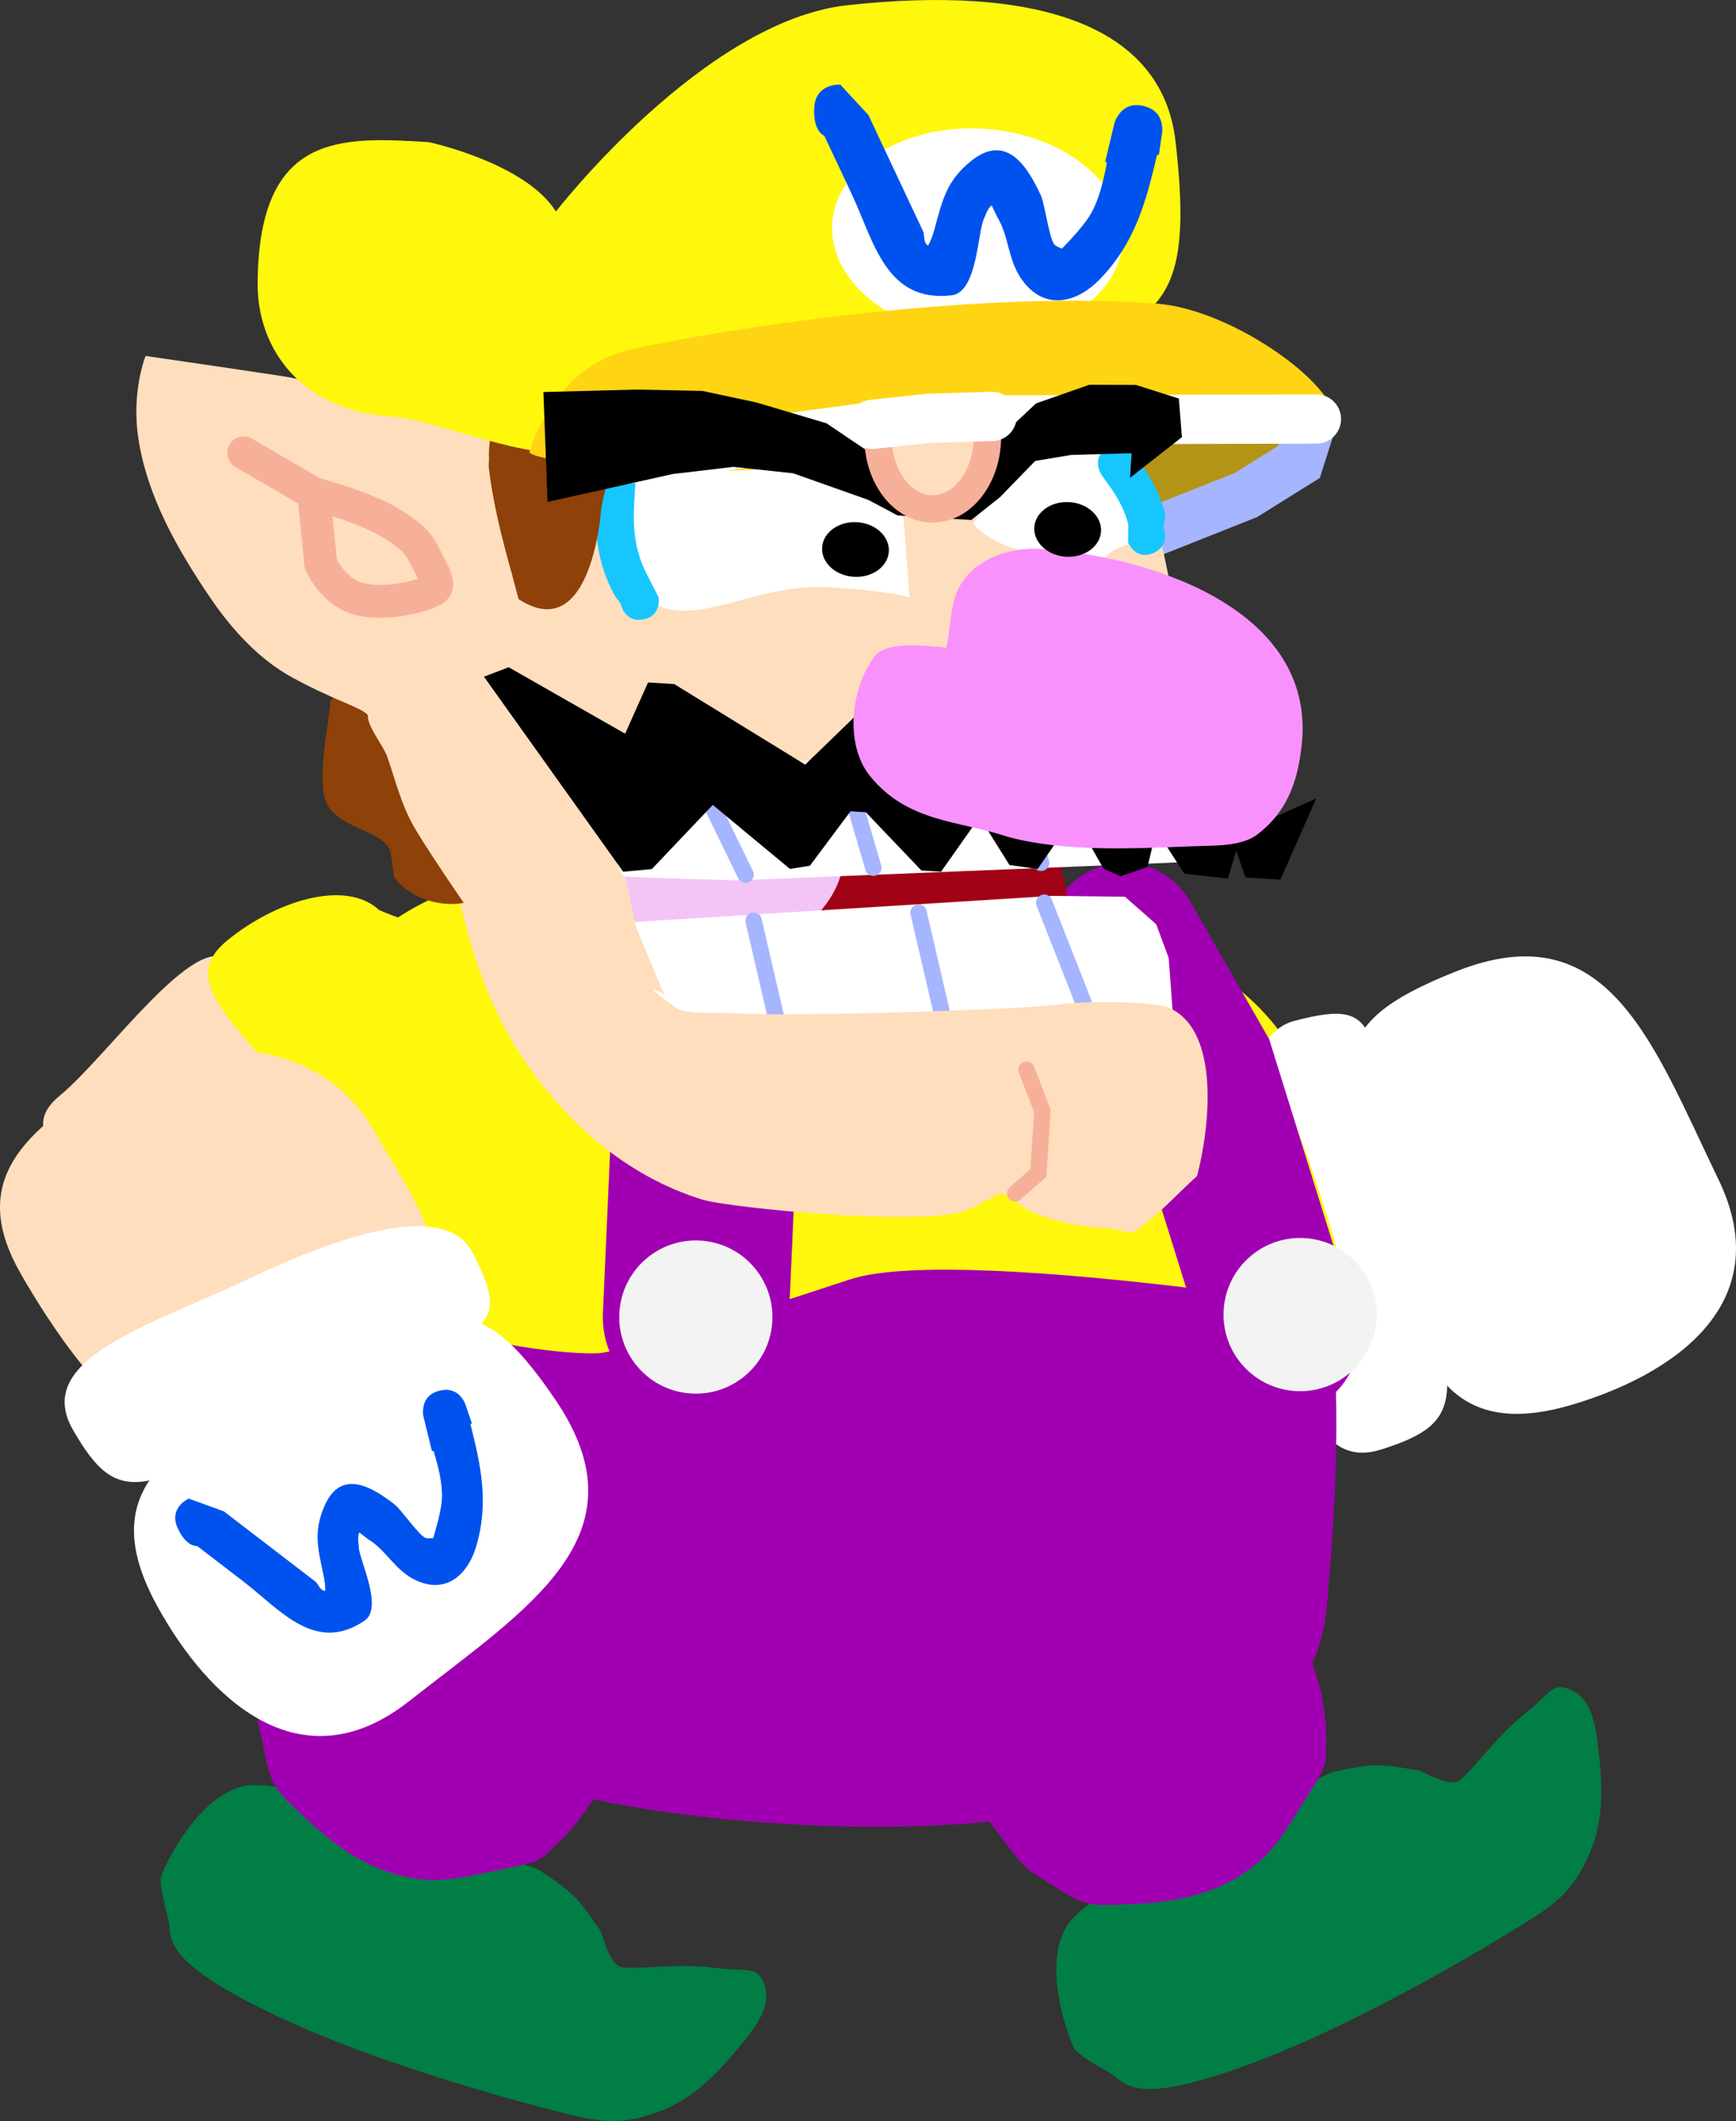 <svg version="1.1" xmlns="http://www.w3.org/2000/svg" xmlns:xlink="http://www.w3.org/1999/xlink" width="158.656" height="193.814" viewBox="0,0,158.656,193.814"><rect x="0" y="0" width="158.656" height="193.814" fill="#333333" stroke="none"/><g transform="translate(-176.135,-83.727)"><g data-paper-data="{&quot;isPaintingLayer&quot;:true}" fill-rule="nonzero" stroke-linejoin="miter" stroke-miterlimit="10" stroke-dasharray="" stroke-dashoffset="0" style="mix-blend-mode: normal"><g data-paper-data="{&quot;origRot&quot;:0}" stroke-width="0" stroke-linecap="butt"><g data-paper-data="{&quot;origPos&quot;:null}" stroke="none"><path d="M288.261,206.175c-9.343,4.778 -13.406,9.654 -15.984,4.614c-2.578,-5.04 -12.161,-15.361 -8.685,-17.782c2.907,-2.026 25.677,-14.814 29.208,-14.517c2.746,0.231 3.835,6.594 9.225,17.134c2.578,5.04 -4.421,5.774 -13.764,10.552z" data-paper-data="{&quot;origRot&quot;:0,&quot;origPos&quot;:null}" fill="#ffdebd"/><path d="M277.983,189.334c-9.343,4.778 -13.669,8.567 -16.246,3.527c-2.578,-5.04 -3.241,-11.764 0.234,-14.186c1.88,-2.468 4.968,-9.123 8.499,-8.826c6.891,-2.61 19.23,0.806 24.62,11.346c1.611,3.893 -7.764,3.361 -17.107,8.138z" data-paper-data="{&quot;origRot&quot;:0,&quot;origPos&quot;:null}" fill="#fff70c"/></g><g data-paper-data="{&quot;origPos&quot;:null}"><path d="M299.633,186.978c2.639,8.53 6.682,12.27 4.272,20.868c-1.313,4.686 -11.96,8.537 -16.609,9.975c-8.31,2.571 -12.333,-1.858 -15.394,-11.751c-3.061,-9.893 1.194,-19.996 9.504,-22.568c8.31,-2.571 15.166,-6.417 18.226,3.476z" data-paper-data="{&quot;origPos&quot;:null,&quot;origRot&quot;:0}" fill="#ffdebd" stroke="#ffdebd"/><g data-paper-data="{&quot;origPos&quot;:null,&quot;origRot&quot;:0}" fill="#ffffff" stroke="none"><path d="M309.189,172.499c13.922,-5.534 17.993,6.575 24.001,19.01c5.506,11.395 -4.224,17.905 -13.515,20.617c-12.806,3.739 -14.594,-6.195 -17.425,-18.53c-2.831,-12.335 -6.061,-15.93 6.938,-21.097z" data-paper-data="{&quot;origRot&quot;:0,&quot;origPos&quot;:null}"/><path d="M294.425,177.016c8.926,-2.354 6.41,1.164 10.94,18.787c3.976,15.469 5.036,17.835 -2.984,20.373c-7.169,2.269 -7.82,-9.022 -10.018,-18.543c-2.198,-9.521 -3.15,-19.241 2.062,-20.616z" data-paper-data="{&quot;origRot&quot;:0,&quot;origPos&quot;:null}"/></g></g></g><g data-paper-data="{&quot;origRot&quot;:0}" stroke-width="0" stroke-linecap="round"><path d="M297.502,245.825c0.451,-0.23 2.894,-0.728 4.146,-0.781c1.471,-0.063 3.349,0.371 4.088,0.43c0.246,0.019 2.711,1.549 3.697,0.994c0.987,-0.555 3.338,-3.956 5.911,-6.014c2.573,-2.058 2.668,-3.109 4.453,-2.274c1.785,0.835 2.172,3.096 2.432,5.495c0.261,2.398 0.652,6.015 -0.814,9.399c-1.466,3.384 -3.085,4.624 -6.057,6.462c-2.972,1.838 -14.848,9.087 -25.232,12.888c-10.385,3.801 -11.077,1.692 -12.486,0.763c-0.425,-0.28 -3.037,-1.609 -3.39,-2.386c-0.867,-1.912 -3.043,-8.621 -0.042,-11.807c3.001,-3.186 13.434,-8.134 23.292,-13.17z" data-paper-data="{&quot;origPos&quot;:null}" fill="#007e45" stroke="#000000"/><path d="M272.395,256.029c-2.95,-1.954 -1.839,-0.516 -6.317,-6.505c-4.478,-5.989 -6.571,-9.351 -7.859,-12.455c-1.424,-3.433 22.156,-16.348 28.927,-16.647c6.771,-0.299 7.626,12.374 8.775,14.981c0.827,1.876 1.464,4.896 1.403,7.144c-0.061,2.247 0.412,2.069 -1.743,5.382c-2.155,3.312 -3.031,5.428 -6.644,7.511c-3.613,2.083 -7.894,2.236 -10.415,2.326c-2.522,0.09 -3.177,0.218 -6.127,-1.736z" data-paper-data="{&quot;origPos&quot;:null}" fill="#a000b2" stroke="#b100c6"/></g><g data-paper-data="{&quot;origPos&quot;:null,&quot;origRot&quot;:0}"><path d="M233.269,167.917c15.341,1.332 40.837,-1.924 51.939,7.516c14.902,12.671 13.736,37.339 12.196,55.081c-1.42,16.355 -24.96,22.056 -53.328,19.593c-28.369,-2.463 -52.879,-12.857 -49.19,-46.869c2.299,-12.376 10.014,-37.784 38.383,-35.322z" data-paper-data="{&quot;origPos&quot;:null,&quot;index&quot;:null}" fill="#a000b2" stroke="none" stroke-width="0" stroke-linecap="butt"/><path d="M239.224,162.913c15.341,1.332 36.137,0.178 47.24,9.618c7.516,6.391 13.35,30.96 13.35,30.96c0,0 -36.558,-5.934 -45.989,-2.857c-4.228,1.38 -17.014,5.682 -22.598,6.703c-2.927,0.535 -34.231,-2.204 -29.846,-21.1c2.299,-12.376 9.475,-25.786 37.843,-23.324z" data-paper-data="{&quot;origPos&quot;:null,&quot;index&quot;:null}" fill="#fff70c" stroke="none" stroke-width="0" stroke-linecap="butt"/><path d="M241.305,168.581l-1.576,35.497" data-paper-data="{&quot;origPos&quot;:null}" fill="none" stroke="#a000b2" stroke-width="17" stroke-linecap="round"/><path d="M246.703,204.683c-0.334,3.852 -3.728,6.703 -7.579,6.368c-3.852,-0.334 -6.703,-3.728 -6.368,-7.579c0.334,-3.852 3.728,-6.703 7.579,-6.368c3.852,0.334 6.703,3.728 6.368,7.579z" data-paper-data="{&quot;origPos&quot;:null}" fill="#f3f3f3" stroke="none" stroke-width="0" stroke-linecap="butt"/><path d="M278.835,169.583l6.834,11.908l7.621,24.473" data-paper-data="{&quot;origPos&quot;:null,&quot;origRot&quot;:0}" fill="none" stroke="#a000b2" stroke-width="14" stroke-linecap="round"/><path d="M301.929,204.458c-0.334,3.852 -3.728,6.703 -7.579,6.368c-3.852,-0.334 -6.703,-3.728 -6.368,-7.579c0.334,-3.852 3.728,-6.703 7.579,-6.368c3.852,0.334 6.703,3.728 6.368,7.579z" data-paper-data="{&quot;origPos&quot;:null}" fill="#f3f3f3" stroke="none" stroke-width="0" stroke-linecap="butt"/></g><g data-paper-data="{&quot;origRot&quot;:0}" stroke-width="0" stroke-linecap="round"><path d="M225.014,254.431c0.479,0.164 2.535,1.575 3.443,2.438c1.067,1.014 2.061,2.666 2.533,3.238c0.157,0.19 0.771,3.026 1.855,3.349c1.085,0.324 5.164,-0.35 8.432,0.07c3.268,0.42 4.09,-0.243 4.73,1.62c0.64,1.863 -0.717,3.714 -2.26,5.568c-1.543,1.855 -3.871,4.65 -7.323,5.948c-3.451,1.298 -5.469,0.997 -8.856,0.138c-3.387,-0.859 -16.854,-4.358 -26.805,-9.181c-9.951,-4.824 -8.916,-6.788 -9.228,-8.446c-0.094,-0.5 -0.955,-3.302 -0.641,-4.095c0.772,-1.952 4.082,-8.18 8.459,-8.237c4.376,-0.057 15.186,4.004 25.658,7.591z" data-paper-data="{&quot;origPos&quot;:null}" fill="#007e45" stroke="#000000"/><path d="M200.227,243.475c-0.646,-3.479 -0.907,-1.681 0.286,-9.063c1.193,-7.382 2.155,-11.224 3.491,-14.307c1.478,-3.41 27.154,4.565 32.075,9.225c4.921,4.66 -3.595,14.084 -4.671,16.722c-0.774,1.898 -2.502,4.456 -4.16,5.974c-1.658,1.518 -1.201,1.735 -5.08,2.488c-3.879,0.753 -6.009,1.594 -10.018,0.444c-4.009,-1.149 -7.094,-4.121 -8.912,-5.871c-1.817,-1.75 -2.365,-2.132 -3.011,-5.612z" data-paper-data="{&quot;origPos&quot;:null}" fill="#a000b2" stroke="#b100c6"/></g><g data-paper-data="{&quot;origRot&quot;:0}" stroke-linecap="butt"><g data-paper-data="{&quot;origPos&quot;:null}" stroke="none" stroke-width="0"><path d="M202.803,209.636c-4.371,3.597 -6.587,-3.082 -13.255,-11.184c-6.668,-8.102 -12.302,-11.027 -7.931,-14.624c4.371,-3.597 12.4,-15.169 15.509,-12.293c2.601,2.406 19.971,21.908 20.436,25.421c0.362,2.732 -5.62,5.158 -14.76,12.681z" data-paper-data="{&quot;origRot&quot;:0,&quot;origPos&quot;:null}" fill="#ffdebd"/><path d="M215.411,199.772c-3.458,2.407 -4.946,-6.864 -11.614,-14.967c-6.668,-8.102 -11.296,-11.516 -6.925,-15.114c4.371,-3.597 10.797,-5.685 13.907,-2.81c2.813,1.308 9.976,2.899 10.442,6.411c4.025,6.172 3.331,18.956 -5.809,26.479z" data-paper-data="{&quot;origRot&quot;:0,&quot;origPos&quot;:null}" fill="#fff70c"/></g><g data-paper-data="{&quot;origPos&quot;:null}"><path d="M210.735,205.448c-7.767,4.405 -10.554,9.155 -19.468,8.643c-4.858,-0.279 -10.9,-9.854 -13.301,-14.087c-4.291,-7.566 -0.827,-12.445 8.181,-17.554c9.007,-5.109 19.788,-3.117 24.08,4.45c4.291,7.566 9.516,13.439 0.509,18.548z" data-paper-data="{&quot;origPos&quot;:null,&quot;origRot&quot;:0}" fill="#ffdebd" stroke="#ffdebd" stroke-width="0"/><g data-paper-data="{&quot;origPos&quot;:null,&quot;origRot&quot;:0}" fill="#ffffff" stroke="none" stroke-width="0"><path d="M226.925,211.681c8.387,12.414 -2.568,18.983 -13.428,27.516c-9.952,7.819 -18.394,-0.291 -23.033,-8.785c-6.395,-11.708 2.925,-15.582 14.368,-20.989c11.443,-5.407 14.262,-9.333 22.093,2.258z" data-paper-data="{&quot;origRot&quot;:0,&quot;origPos&quot;:null}"/><path d="M219.35,198.227c4.212,8.215 0.236,6.511 -16.007,14.71c-14.259,7.198 -16.342,8.74 -20.539,1.449c-3.752,-6.517 7.138,-9.571 15.967,-13.758c8.829,-4.186 18.12,-7.198 20.579,-2.401z" data-paper-data="{&quot;origRot&quot;:0,&quot;origPos&quot;:null}"/></g><path d="M192.345,223.297c-0.792,-1.836 1.044,-2.629 1.044,-2.629l3.2,1.162c1.389,1.065 2.777,2.13 4.166,3.195c1.389,1.065 2.777,2.13 4.166,3.195c0.298,0.228 0.403,0.695 0.749,0.84c0.053,0.022 0.117,0.034 0.186,0.039c0.013,-0.462 -0.047,-0.929 -0.149,-1.411c-0.513,-2.423 -0.954,-3.981 0.089,-6.359c1.564,-3.566 4.542,-1.557 6.402,-0.131c0.672,0.559 2.194,2.797 2.825,3.063c0.178,0.075 0.466,0.029 0.703,0.019c0.311,-1.032 0.763,-2.642 0.799,-3.653c0.05,-1.388 -0.329,-2.876 -0.766,-4.329l-0.144,0.035l-0.762,-3.091c-0.062,-0.241 -0.078,-0.492 -0.048,-0.74c0.05,-0.599 0.341,-1.397 1.473,-1.69c0.02,-0.005 0.039,-0.01 0.059,-0.015c1.14,-0.27 1.771,0.298 2.095,0.805c0.113,0.163 0.2,0.339 0.26,0.524l0.573,1.681l-0.136,0.046c0.956,3.816 1.729,7.241 0.495,11.282c-0.71,2.327 -2.585,4.269 -5.359,3.052c-2.038,-0.894 -2.756,-2.773 -4.501,-3.817c-0.265,-0.203 -0.529,-0.406 -0.793,-0.609c-0.176,0.417 -0.075,0.906 -0.047,1.357c0.077,1.213 2.26,5.534 0.527,6.706c-4.517,3.056 -7.71,-1.006 -11.129,-3.628c-1.389,-1.065 -2.777,-2.13 -4.166,-3.195c0,0 -1.017,0.129 -1.809,-1.707z" data-paper-data="{&quot;origPos&quot;:null}" fill="#0052ef" stroke="none" stroke-width="0.5"/></g></g><g data-paper-data="{&quot;origRot&quot;:0}"><path d="M272.866,145.255l-2.659,5.179l5.942,28.088l-42.52,1.708l-3.577,-1.557l-2.373,-4.823l-5.629,-27.734l33.184,-1.952z" data-paper-data="{&quot;origPos&quot;:null}" fill="#a10114" stroke="#a10114" stroke-width="0.5" stroke-linecap="round"/><path d="M224.892,165.808c-0.864,-4.988 4.759,-10.127 12.559,-11.477c7.8,-1.35 14.823,1.599 15.687,6.587c0.864,4.988 -4.759,10.127 -12.559,11.477c-7.8,1.35 -14.823,-1.599 -15.687,-6.587z" data-paper-data="{&quot;origPos&quot;:null,&quot;origRot&quot;:0}" fill="#f4c4f6" stroke="none" stroke-width="0" stroke-linecap="butt"/><g data-paper-data="{&quot;origPos&quot;:null}" stroke-linecap="round"><path d="M236.061,178.71l-4.019,-10.602l40.233,-2.517l6.675,0.079l2.85,2.514l1.145,3.077l0.545,7.381z" data-paper-data="{&quot;origPos&quot;:null}" fill="#ffffff" stroke="#000000" stroke-width="0"/><path d="M271.568,166.214l4.04,10.269" data-paper-data="{&quot;origPos&quot;:null}" fill="none" stroke="#a5b5ff" stroke-width="1.5"/><path d="M260.083,167.123l2.225,9.588" data-paper-data="{&quot;origPos&quot;:null,&quot;origRot&quot;:0}" fill="none" stroke="#a5b5ff" stroke-width="1.5"/><path d="M245.009,167.859l2.225,9.588" data-paper-data="{&quot;origPos&quot;:null,&quot;origRot&quot;:0}" fill="none" stroke="#a5b5ff" stroke-width="1.5"/></g><g data-paper-data="{&quot;origPos&quot;:null}"><path d="M222.75,142.582c3.4,0.902 3.775,5.633 3.814,5.919c0.221,1.624 9.61,24.782 10.291,26.094c-2.897,-1.624 1.178,1.353 1.378,1.41c1.467,0.421 3.462,0.214 4.99,0.309c5.87,0.364 27.432,-0.4 29.75,-0.805c1.867,-0.326 8.511,-0.292 9.86,0.252c5.007,2.021 3.775,11.389 2.704,15.427c-1.823,1.647 -3.479,3.5 -5.469,4.941c-0.675,0.489 -1.663,-0.103 -2.495,-0.155c-2.704,-0.168 -4.987,-0.51 -7.483,-1.678c-0.64,-0.3 -1.099,-0.898 -1.71,-1.253c-0.183,-0.107 -0.546,-0.182 -0.839,-0.26c-1.027,0.472 -1.991,1.082 -3.032,1.523c-3.655,1.55 -21.688,-0.194 -24.166,-0.956c-7.001,-2.152 -12.654,-7.172 -16.642,-13.236c-4.475,-7.035 -5.823,-14.553 -7.173,-22.613c-0.48,-2.868 0.108,-11.369 0.108,-11.369c0,0 1.282,-4.833 6.115,-3.551z" data-paper-data="{&quot;origPos&quot;:null}" fill="#ffdebd" stroke="none" stroke-width="0.5" stroke-linecap="butt"/><path d="M269.955,181.477l1.437,3.763l-0.165,2.662l-0.185,2.994l-2.12,1.873" data-paper-data="{&quot;origPos&quot;:null}" fill="none" stroke="#f6b09a" stroke-width="1.5" stroke-linecap="round"/></g></g><g><path d="M297.47,124.605c-0.862,3.747 -13.658,7.769 -23.493,7.158c-7.925,-0.492 -5.542,-7.112 -5.317,-10.75c0.226,-3.638 15.708,-1.88 23.634,-1.388c7.925,0.492 5.734,2.555 5.176,4.98z" data-paper-data="{&quot;origPos&quot;:null}" fill="#b49416" stroke="none" stroke-width="0" stroke-linecap="butt"/><path d="M296.114,121.995l-1.246,3.93l-4.864,3.038l-11.642,4.621" data-paper-data="{&quot;origPos&quot;:null}" fill="none" stroke="#a5b5ff" stroke-width="4.5" stroke-linecap="round"/><path d="M209.136,145.29c2.839,0.197 4.244,1.182 6.468,2.772c4.076,3.228 7.927,9.432 6.63,14.777c-1.12,4.614 -7.604,4.336 -10.074,1.063c-0.035,-0.067 -0.278,-2.276 -0.369,-2.466c-0.918,-1.915 -4.214,-1.885 -5.623,-3.976c-1.287,-1.911 0.015,-7.374 0.153,-9.589c0,0 1.696,-2.907 2.816,-2.58z" data-paper-data="{&quot;origPos&quot;:null}" fill="#8e4108" stroke="none" stroke-width="0.5" stroke-linecap="butt"/><path d="M220.161,168.613c0,0 -4.543,-6.492 -6.206,-9.356c-1.189,-2.104 -1.659,-4.178 -2.435,-6.398c-0.335,-0.959 -1.808,-2.741 -1.762,-3.722c0.012,-0.247 -1.037,-0.748 -1.899,-1.111c-1.703,-0.717 -3.475,-1.542 -5.092,-2.435c-3.004,-1.659 -5.459,-4.372 -7.375,-7.179c-3.016,-4.437 -5.795,-9.287 -6.61,-14.599c-0.66,-4.307 0.658,-7.562 0.658,-7.562c0,0 12.795,1.862 13.225,1.971c2.022,0.515 8.461,0.902 12.708,2.353c2.062,0.705 3.911,1.236 5.52,2.64c0.609,0.531 1.735,2.508 2.04,2.521c2.698,0.116 6.751,-2.033 9.304,-2.875c6.915,-2.28 42.212,-3.399 46.949,0.541c0.681,0.566 0.778,1.591 1.141,2.398c1.329,2.956 5.382,24.153 5.698,28.174c0.168,2.129 -1.528,4.268 -2.822,5.588c-0.585,0.598 -6.985,0.571 -9.201,0.433c-10.672,-0.662 -21.299,-1.433 -31.996,-1.407c-2.667,0.001 -6.208,0.279 -8.81,-0.382c-0.336,-0.085 -1.552,1.053 -1.327,1.406c1.091,1.71 2.638,10.083 2.638,10.083z" data-paper-data="{&quot;origPos&quot;:null}" fill="#ffdebd" stroke="none" stroke-width="0.5" stroke-linecap="butt"/><path d="M259.261,138.36c0,0 -0.96,-0.575 -7.354,-0.972c-6.394,-0.397 -11.933,3.563 -15.73,1.603c-3.301,-1.704 -3.787,-13.34 -1.785,-13.215c4.634,0.288 24.011,1.181 24.011,1.181l0.857,11.403z" data-paper-data="{&quot;origPos&quot;:null}" fill="#ffffff" stroke="#f6b09a" stroke-width="0" stroke-linecap="butt"/><path d="M265.119,131.581c0,0 2.065,-4.344 4.713,-5.518c2.758,-1.223 7.155,-1.66 7.155,-1.66c0,0 5.727,7.817 2.243,9.056c-4.007,1.425 0.313,1.522 -6.081,1.125c-6.394,-0.397 -8.029,-3.003 -8.029,-3.003z" data-paper-data="{&quot;index&quot;:null,&quot;origPos&quot;:null}" fill="#ffffff" stroke="#f6b09a" stroke-width="0" stroke-linecap="butt"/><path d="M234.903,140.327c-1.723,0.304 -2.028,-1.419 -2.028,-1.419l-0.539,-0.718c-2.121,-3.915 -1.827,-7.143 -1.56,-11.446c0,0 0.108,-1.747 1.855,-1.638c1.747,0.108 1.638,1.855 1.638,1.855c-0.229,3.69 -0.63,6.289 1.144,9.562l0.909,1.777c0,0 0.304,1.723 -1.419,2.028z" data-paper-data="{&quot;origPos&quot;:null}" fill="#18c6ff" stroke="none" stroke-width="0.5" stroke-linecap="butt"/><path d="M220.838,125.72l-0.006,-0.001c-0.237,-4.873 3.036,-5.178 6.845,-4.728c1.243,0.147 2.797,0.055 3.569,1.245c2.117,3.263 -0.017,5.302 -0.224,8.631c-0.444,3.86 -2.14,11.1 -7.496,7.604c-0.002,-0.001 -0.628,-2.368 -0.637,-2.399c-0.895,-3.201 -1.692,-6.32 -2.084,-9.633c0,0 -0.026,-0.221 0.019,-0.515l-0.015,0.002c0,0 0.005,-0.08 0.03,-0.205z" data-paper-data="{&quot;origPos&quot;:null}" fill="#8e4108" stroke="none" stroke-width="0.5" stroke-linecap="butt"/><path d="M281.519,134.274c-1.62,0.679 -2.282,-0.973 -2.282,-0.973l0.017,-1.644c-0.462,-1.781 -1.294,-2.966 -2.397,-4.458c0,0 -1.053,-1.424 0.345,-2.501c1.398,-1.078 2.451,0.346 2.451,0.346c1.367,1.849 2.396,3.421 2.985,5.692l-0.16,1.208c0,0 0.661,1.652 -0.959,2.33z" data-paper-data="{&quot;origPos&quot;:null}" fill="#18c6ff" stroke="none" stroke-width="0.5" stroke-linecap="butt"/><path d="M283.573,96.665c1.72,15.08 -1.522,15.73 -10.682,19.955c-13.347,6.156 -30.153,3.699 -44.283,8.246c-3.71,1.194 -12.728,-2.826 -16.676,-3.071c-8.074,-0.501 -12.305,-6.001 -12.253,-12.236c0.115,-13.753 7.583,-13.343 15.657,-12.841c0,0 8.803,1.883 11.607,6.336c0,0 13.489,-17.417 26.659,-18.854c16.953,-1.851 28.737,1.637 29.971,12.466z" data-paper-data="{&quot;origPos&quot;:null}" fill="#fff70c" stroke="none" stroke-width="0" stroke-linecap="butt"/><path d="M278.74,105.801c-0.325,5.237 -6.532,9.113 -13.863,8.658c-7.331,-0.455 -13.011,-5.069 -12.686,-10.306c0.325,-5.237 6.532,-9.113 13.863,-8.658c7.331,0.455 13.011,5.069 12.686,10.306z" data-paper-data="{&quot;origPos&quot;:null}" fill="#ffffff" stroke="none" stroke-width="0" stroke-linecap="butt"/><path d="M250.552,93.525c0.154,-2.222 2.377,-2.068 2.377,-2.068l2.573,2.786c0.83,1.764 1.659,3.528 2.489,5.291c0.83,1.764 1.659,3.528 2.489,5.291c0.178,0.378 0.044,0.893 0.311,1.214c0.041,0.049 0.098,0.093 0.165,0.134c0.249,-0.45 0.428,-0.943 0.573,-1.473c0.731,-2.66 1.09,-4.428 3.338,-6.248c3.371,-2.729 5.291,0.781 6.402,3.143c0.379,0.897 0.741,3.89 1.23,4.475c0.137,0.165 0.446,0.267 0.686,0.378c0.835,-0.862 2.105,-2.224 2.658,-3.207c0.759,-1.348 1.145,-3.014 1.454,-4.675l-0.161,-0.038l0.826,-3.448c0.062,-0.27 0.174,-0.527 0.331,-0.757c0.355,-0.567 1.052,-1.208 2.322,-0.919c0.022,0.005 0.044,0.01 0.066,0.016c1.266,0.315 1.6,1.2 1.662,1.867c0.029,0.219 0.025,0.438 -0.01,0.652l-0.292,1.956l-0.158,-0.024c-1.005,4.265 -1.991,8.05 -5.276,11.418c-1.892,1.94 -4.74,2.904 -6.863,0.281c-1.56,-1.926 -1.31,-4.154 -2.504,-6.078c-0.158,-0.336 -0.316,-0.672 -0.474,-1.008c-0.387,0.323 -0.538,0.858 -0.74,1.319c-0.544,1.24 -0.593,6.632 -2.906,6.906c-6.032,0.715 -7.116,-4.937 -9.159,-9.279c-0.83,-1.764 -1.659,-3.528 -2.489,-5.291c0,0 -1.072,-0.392 -0.918,-2.614z" data-paper-data="{&quot;origPos&quot;:null,&quot;origRot&quot;:0}" fill="#0052ef" stroke="none" stroke-width="0.5" stroke-linecap="butt"/><path d="M298.041,122.536c-0.274,0.843 -43.832,3.792 -56.002,4.239c-5.915,0.217 -17.782,-0.945 -17.508,-1.788c1.013,-3.117 3.607,-8.037 9.334,-9.34c6.921,-1.574 30.588,-5.496 48.021,-4.171c7.127,0.541 17.167,7.944 16.155,11.06z" data-paper-data="{&quot;origPos&quot;:null}" fill="#ffd412" stroke="none" stroke-width="0" stroke-linecap="butt"/><path d="M198.401,125.107l6.447,3.74c0,0 4.632,1.184 7.175,2.783c2.542,1.599 2.486,2.098 3.432,3.887c0.946,1.789 0.686,1.955 -0.145,2.329c-0.831,0.373 -3.965,1.248 -6.383,0.606c-2.419,-0.642 -3.474,-3.221 -3.474,-3.221l-0.643,-6.319" data-paper-data="{&quot;origPos&quot;:null}" fill="none" stroke="#f6b09a" stroke-width="3" stroke-linecap="round"/><path d="M228.633,126.323l31.738,-4.208l36.075,-0.099" data-paper-data="{&quot;origPos&quot;:null}" fill="none" stroke="#ffffff" stroke-width="4.5" stroke-linecap="round"/><path d="M279.415,127.387l0.139,-2.246l-5.52,0.158l-3.29,0.547l-3.211,3.307l-2.635,2.091l-6.737,-0.418l-2.667,-1.418l-6.863,-2.43l-5.474,-0.59l-5.551,0.657l-11.43,2.547l-0.379,-10.043l8.53,-0.222l6.004,0.122l4.944,1.058l6.395,1.9l4.087,2.759l3.961,0.747l4.039,-0.501l2.807,-0.828l4.256,-3.994l4.865,-1.702l4.257,0.014l3.93,1.246l0.282,3.524z" data-paper-data="{&quot;origPos&quot;:null}" fill="#000001" stroke="#ff0000" stroke-width="0" stroke-linecap="round"/><path d="M266.379,123.461c0.066,3.642 -2.12,6.672 -4.883,6.768c-2.762,0.096 -5.055,-2.779 -5.121,-6.421c-0.066,-3.642 1.831,-2.015 4.594,-2.111c2.762,-0.096 5.344,-1.879 5.41,1.763z" data-paper-data="{&quot;origPos&quot;:null,&quot;origRot&quot;:0}" fill="#ffdebd" stroke="#f6b09a" stroke-width="2.5" stroke-linecap="butt"/><path d="M255.872,122.503l5.111,-0.551l5.822,-0.173" data-paper-data="{&quot;origPos&quot;:null}" fill="none" stroke="#ffffff" stroke-width="4.5" stroke-linecap="round"/><g data-paper-data="{&quot;origPos&quot;:null,&quot;index&quot;:null}" stroke-linecap="round"><path d="M280.27,153.538l4.205,8.964l-40.913,1.672c0,0 -10.297,-0.274 -10.418,-0.363c-0.362,-0.266 -1.055,-2.455 -1.055,-2.455l-2.932,-7.551l2.851,-0.735z" data-paper-data="{&quot;origPos&quot;:null}" fill="#ffffff" stroke="#000000" stroke-width="0"/><path d="M240.052,154.972l4.222,8.684" data-paper-data="{&quot;origPos&quot;:null}" fill="none" stroke="#a5b5ff" stroke-width="1.5"/><path d="M253.583,154.928l2.369,8.091" data-paper-data="{&quot;origPos&quot;:null,&quot;origRot&quot;:0}" fill="none" stroke="#a5b5ff" stroke-width="1.5"/><path d="M271.283,162.567l-2.369,-8.091" data-paper-data="{&quot;origPos&quot;:null,&quot;origRot&quot;:0}" fill="none" stroke="#a5b5ff" stroke-width="1.5"/></g><path d="M296.42,156.694l-3.265,7.412l-3.194,-0.198l-0.849,-2.457l-0.76,2.558l-3.98,-0.447l-2.559,-3.966l-0.809,3.356l-2.457,0.849l-1.56,-0.698l-2.709,-4.777l-3.304,4.805l-2.583,-0.361l-2.734,-4.378l-3.516,4.992l-1.797,-0.112l-5.08,-5.325l-1.397,-0.087l-3.716,4.979l-1.821,0.288l-7.051,-5.848l-5.574,5.866l-2.62,0.238l-12.72,-17.822l2.258,-0.862l10.644,6.071l2.094,-4.679l2.395,0.149l11.967,7.356l4.477,-4.331l1.609,-0.101l5.467,5.549l4.078,-4.356l2.57,0.56l1.909,1.521l1.037,2.669l2.569,-2.646l2.807,-0.026l2.759,3.979l2.943,-2.222l2.932,1.184l1.635,2.707l2.369,-2.658l2.259,2.344l0.949,0.86z" data-paper-data="{&quot;origPos&quot;:null}" fill="#000001" stroke="#ff0000" stroke-width="0" stroke-linecap="round"/><path d="M262.619,142.938c0.365,-1.691 0.397,-3.834 0.978,-5.148c1.285,-2.903 4.678,-4.081 7.586,-3.901c9.76,0.606 24.72,5.279 23.976,17.269c-0.293,3.529 -1.157,6.566 -4.127,8.832c-1.455,1.11 -4.014,0.996 -5.757,1.062c-5.424,0.204 -11.684,0.564 -16.97,-0.839c-4.604,-1.532 -9.164,-1.31 -12.627,-5.53c-2.434,-2.967 -1.745,-8.259 0.441,-11.029c1.056,-1.339 4.463,-0.904 5.99,-0.809c0,0 0.212,0.013 0.508,0.093z" data-paper-data="{&quot;origPos&quot;:null}" fill="#f991fd" stroke="none" stroke-width="0.5" stroke-linecap="butt"/><path d="M254.473,131.445c0.842,0.052 1.586,0.379 2.11,0.865c0.524,0.485 0.827,1.13 0.784,1.819c-0.043,0.689 -0.423,1.291 -1.003,1.708c-0.58,0.418 -1.359,0.65 -2.201,0.598c-0.842,-0.052 -1.586,-0.379 -2.11,-0.865c-0.524,-0.485 -0.827,-1.13 -0.784,-1.819c0.043,-0.689 0.423,-1.291 1.003,-1.708c0.58,-0.418 1.36,-0.65 2.201,-0.598z" fill="#000000" stroke="none" stroke-width="1.057" stroke-linecap="butt"/><path d="M273.865,129.61c0.842,0.052 1.586,0.379 2.11,0.865c0.524,0.485 0.827,1.13 0.784,1.819c-0.043,0.689 -0.423,1.291 -1.003,1.708c-0.58,0.418 -1.359,0.65 -2.201,0.598c-0.842,-0.052 -1.586,-0.379 -2.11,-0.865c-0.524,-0.485 -0.827,-1.13 -0.784,-1.819c0.043,-0.689 0.423,-1.291 1.003,-1.708c0.58,-0.418 1.36,-0.65 2.201,-0.598z" fill="#000000" stroke="none" stroke-width="1.057" stroke-linecap="butt"/></g></g></g></svg>